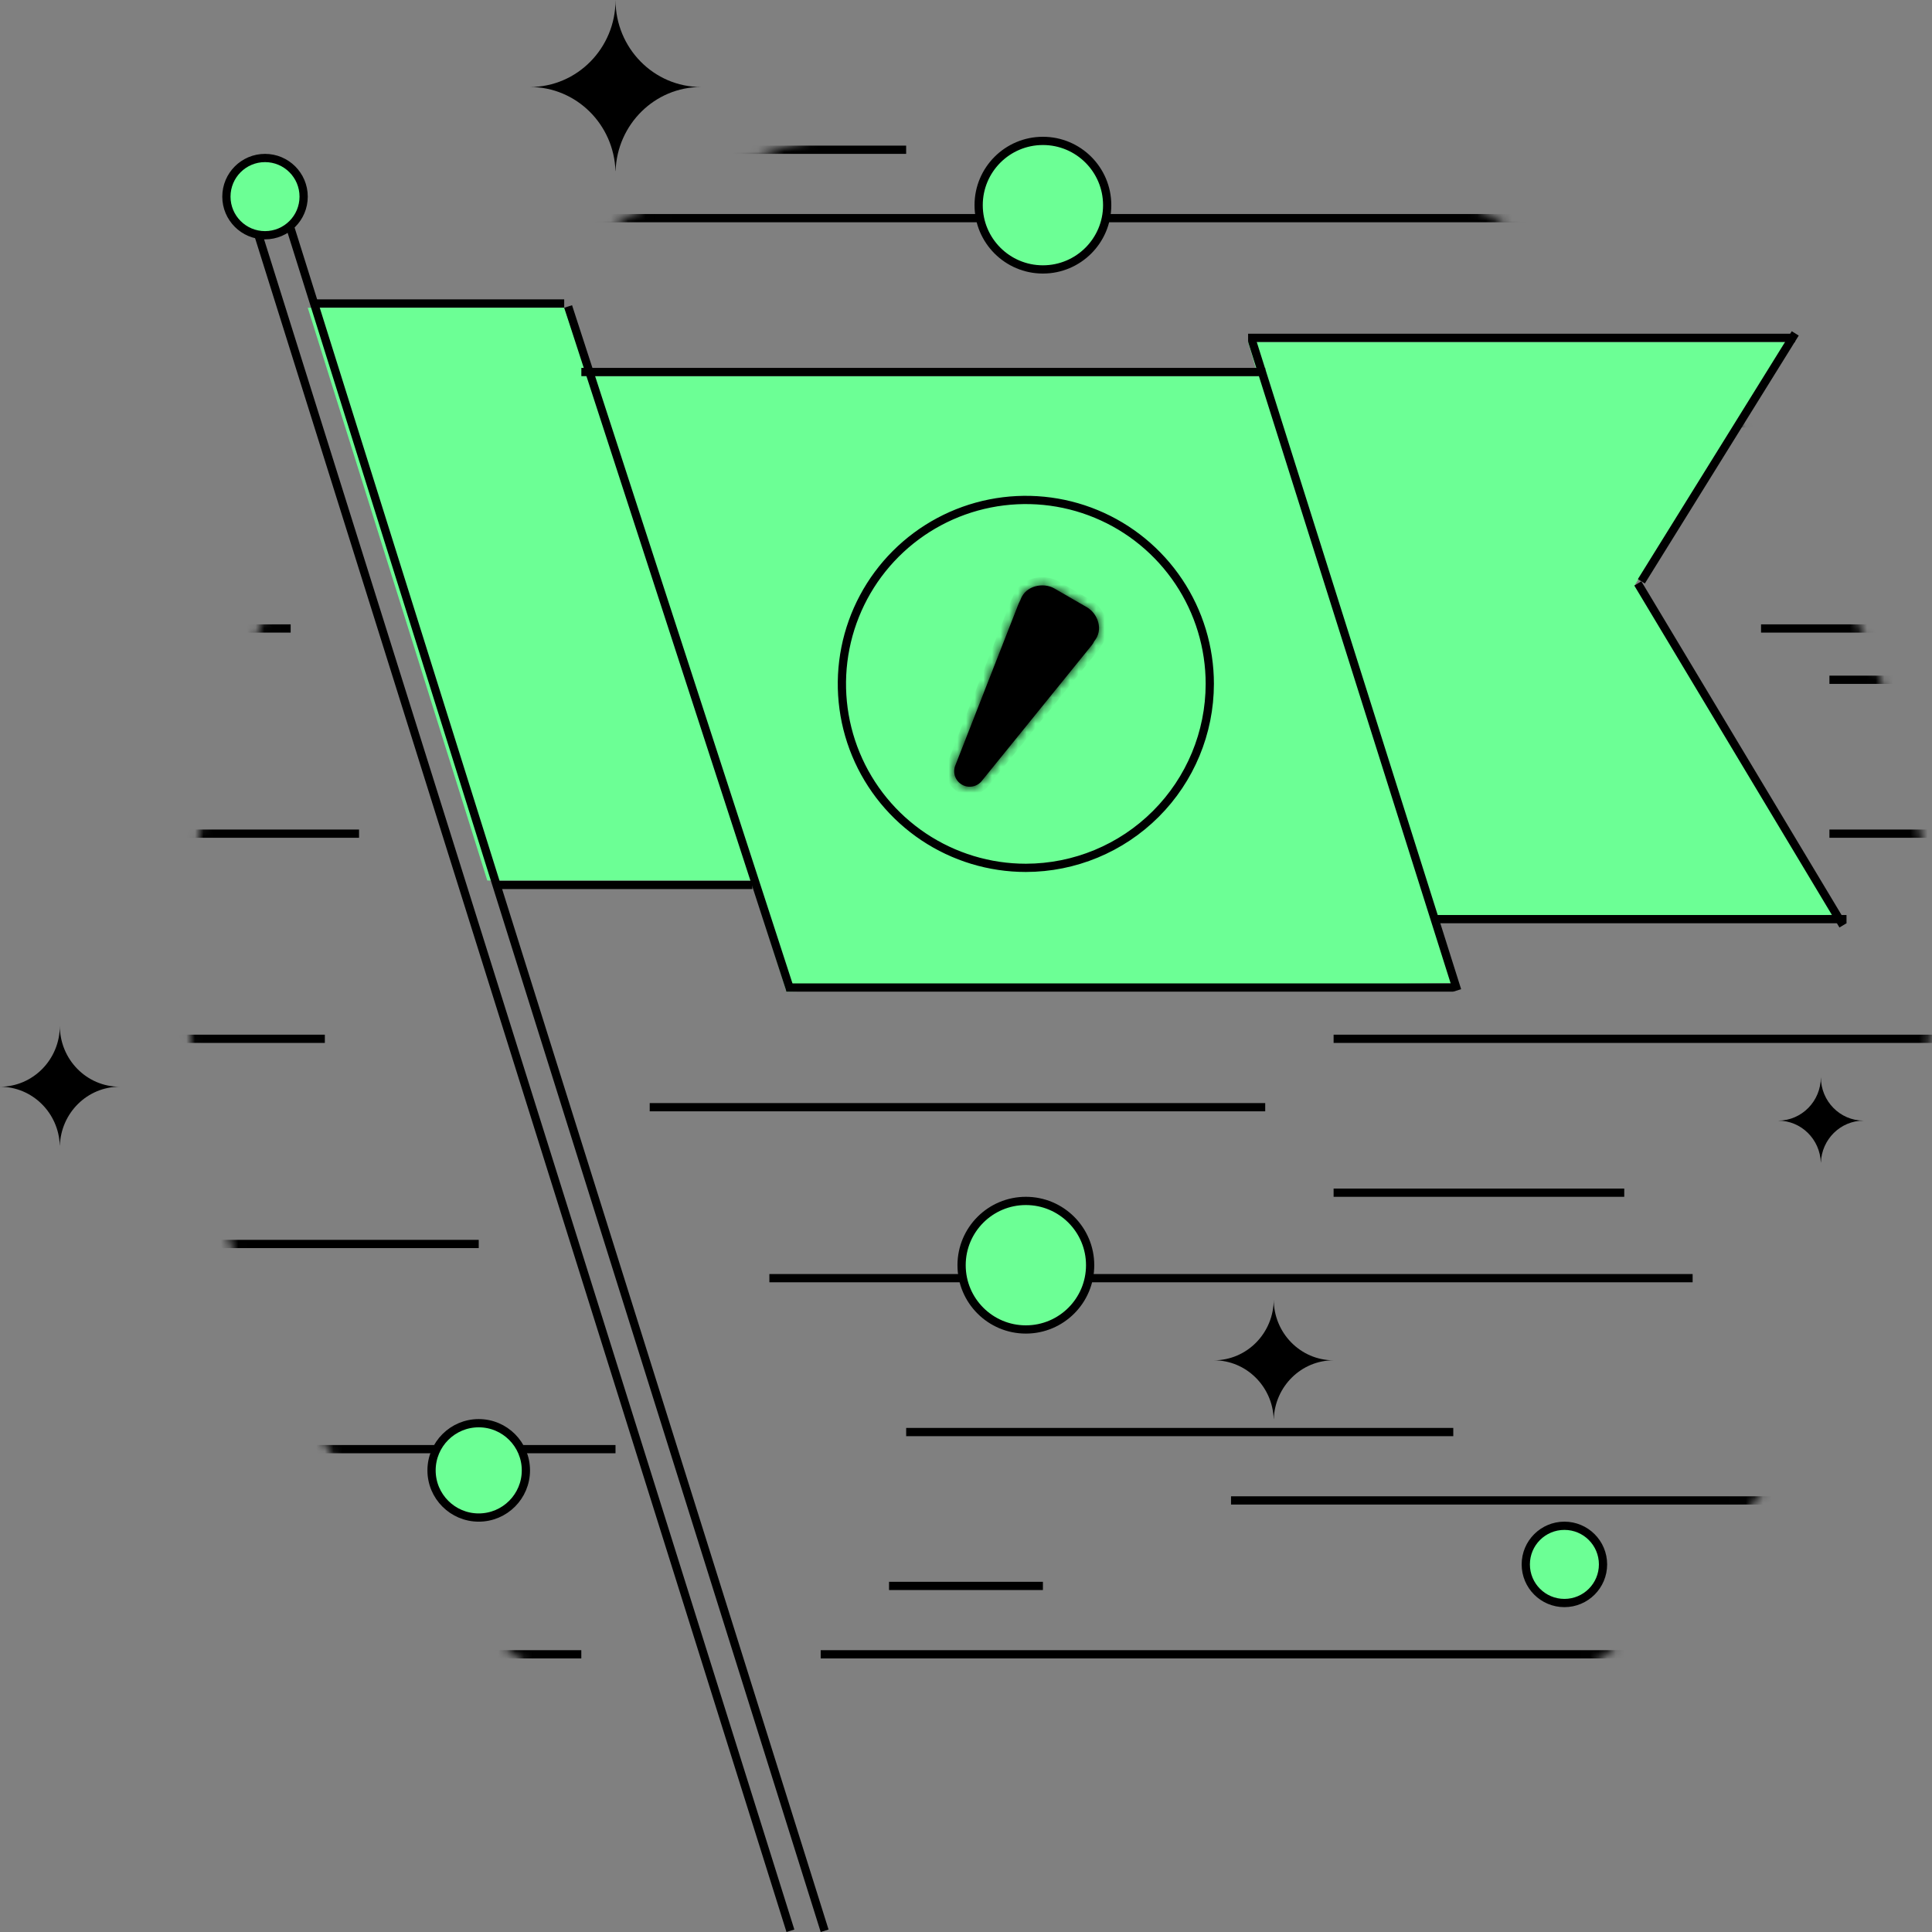 <svg width="223" height="223" viewBox="0 0 223 223" fill="none" xmlns="http://www.w3.org/2000/svg">
    <rect x="0" y="0" width="223" height="223" fill="#808080" stroke="none"/>
    <mask id="mask0_975_144470" style="mask-type:alpha" maskUnits="userSpaceOnUse" x="21" y="11"
        width="202" height="203">
        <circle cx="122.354" cy="112.486" r="99.695" transform="rotate(90 122.354 112.486)"
            fill="#D9D9D9" stroke="black" stroke-width="1.903" />
    </mask>
    <g mask="url(#mask0_975_144470)">
        <line x1="35.523" y1="25.179" x2="205.24" y2="25.179" stroke="black"
            stroke-width="0.951" />
        <line x1="21.707" y1="48.86" x2="219.052" y2="48.86" stroke="black"
            stroke-width="0.951" />
        <line x1="9.867" y1="72.542" x2="33.549" y2="72.542" stroke="black"
            stroke-width="0.951" />
        <line x1="203.266" y1="72.542" x2="226.947" y2="72.542" stroke="black"
            stroke-width="0.951" />
        <line x1="211.16" y1="78.462" x2="234.842" y2="78.462" stroke="black"
            stroke-width="0.951" />
        <line x1="9.867" y1="96.224" x2="41.442" y2="96.224" stroke="black"
            stroke-width="0.951" />
        <line x1="211.16" y1="96.224" x2="242.735" y2="96.224" stroke="black"
            stroke-width="0.951" />
        <line x1="9.867" y1="119.903" x2="37.495" y2="119.903" stroke="black"
            stroke-width="0.951" />
        <line x1="74.992" y1="127.798" x2="146.036" y2="127.798" stroke="black"
            stroke-width="0.951" />
        <line x1="153.93" y1="119.903" x2="234.841" y2="119.903" stroke="black"
            stroke-width="0.951" />
        <line x1="9.867" y1="143.585" x2="55.257" y2="143.585" stroke="black"
            stroke-width="0.951" />
        <line x1="88.805" y1="147.532" x2="195.371" y2="147.532" stroke="black"
            stroke-width="0.951" />
        <line x1="153.93" y1="137.665" x2="187.478" y2="137.665" stroke="black"
            stroke-width="0.951" />
        <line x1="71.043" y1="17.284" x2="104.592" y2="17.284" stroke="black"
            stroke-width="0.951" />
        <line x1="102.617" y1="183.054" x2="120.378" y2="183.054" stroke="black"
            stroke-width="0.951" />
        <line x1="9.867" y1="167.267" x2="71.044" y2="167.267" stroke="black"
            stroke-width="0.951" />
        <line x1="142.09" y1="173.186" x2="317.727" y2="173.186" stroke="black"
            stroke-width="0.951" />
        <line x1="104.594" y1="165.294" x2="167.744" y2="165.294" stroke="black"
            stroke-width="0.951" />
        <line x1="9.867" y1="190.948" x2="67.097" y2="190.948" stroke="black"
            stroke-width="0.951" />
        <line x1="94.727" y1="190.948" x2="213.134" y2="190.948" stroke="black"
            stroke-width="0.951" />
    </g>
    <circle cx="60.193" cy="58.217" r="8.405" fill="white" stroke="black" stroke-width="0.951" />
    <circle cx="120.378" cy="23.681" r="7.418" fill="#6CFF95" stroke="black"
        stroke-width="0.951" />
    <circle cx="55.256" cy="169.717" r="5.445" fill="#6CFF95" stroke="black"
        stroke-width="0.951" />
    <circle cx="180.57" cy="180.57" r="4.458" fill="#6CFF95" stroke="black"
        stroke-width="0.951" />
    <path
        d="M71.047 0C71.047 5.546 66.629 10.042 61.18 10.042C66.514 10.042 70.859 14.35 71.04 19.735H71.054C71.235 14.35 75.58 10.042 80.914 10.042C75.464 10.042 71.047 5.546 71.047 0Z"
        fill="black" />
    <path
        d="M210.172 124.328C210.172 127.101 207.963 129.349 205.238 129.349C207.905 129.349 210.078 131.503 210.168 134.195H210.175C210.266 131.503 212.438 129.349 215.106 129.349C212.38 129.349 210.172 127.101 210.172 124.328Z"
        fill="black" />
    <path
        d="M6.907 118.406C6.907 122.288 3.814 125.436 0 125.436C3.734 125.436 6.775 128.451 6.902 132.22H6.912C7.039 128.451 10.08 125.436 13.814 125.436C9.999 125.436 6.907 122.288 6.907 118.406Z"
        fill="black" />
    <path
        d="M147.02 149.982C147.02 153.865 143.928 157.012 140.113 157.012C143.847 157.012 146.889 160.027 147.016 163.797H147.025C147.152 160.027 150.193 157.012 153.927 157.012C150.112 157.012 147.02 153.865 147.02 149.982Z"
        fill="black" />
    <path d="M68.086 43.418H146.037L167.745 113.475L90.781 114.462L68.086 43.418Z" fill="#6CFF95" />
    <path d="M144.062 39.471H206.226L181.558 78.94L164.784 105.581L144.062 39.471Z"
        fill="#6CFF95" />
    <path d="M144.062 39.471L188.465 67.099L212.147 105.581L163.797 106.568L144.062 39.471Z"
        fill="#6CFF95" />
    <path d="M35.523 35.523H65.125L87.82 101.634H56.245L35.523 35.523Z" fill="#6CFF95" />
    <line x1="32.032" y1="21.567" x2="95.182" y2="222.859" stroke="black" stroke-width="0.951" />
    <line x1="28.083" y1="21.567" x2="91.233" y2="222.859" stroke="black" stroke-width="0.951" />
    <line x1="65.577" y1="35.376" x2="91.232" y2="114.314" stroke="black" stroke-width="0.951" />
    <line x1="144.516" y1="39.328" x2="168.197" y2="114.319" stroke="black" stroke-width="0.951" />
    <path d="M36.508 35.029L65.123 35.029" stroke="black" stroke-width="0.951" />
    <line x1="57.234" y1="102.145" x2="86.836" y2="102.145" stroke="black" stroke-width="0.951" />
    <line x1="212.725" y1="106.811" x2="189.044" y2="67.342" stroke="black" stroke-width="0.951" />
    <path d="M189.453 67.097L207.214 38.482" stroke="black" stroke-width="0.951" />
    <line x1="144.062" y1="38.995" x2="207.213" y2="38.995" stroke="black" stroke-width="0.951" />
    <line x1="165.77" y1="106.091" x2="213.132" y2="106.091" stroke="black" stroke-width="0.951" />
    <line x1="67.102" y1="42.94" x2="146.04" y2="42.94" stroke="black" stroke-width="0.951" />
    <line x1="90.781" y1="113.985" x2="167.746" y2="113.985" stroke="black" stroke-width="0.951" />
    <circle cx="30.59" cy="22.695" r="4.458" fill="#6CFF95" stroke="black"
        stroke-width="0.951" />
    <path
        d="M118.407 100.171C114.207 100.171 110.103 98.925 106.611 96.592C103.12 94.259 100.398 90.943 98.791 87.064C97.184 83.184 96.764 78.915 97.583 74.796C98.402 70.678 100.424 66.894 103.394 63.925C106.363 60.956 110.146 58.933 114.265 58.114C118.384 57.295 122.653 57.715 126.532 59.322C130.412 60.929 133.728 63.651 136.061 67.142C138.394 70.634 139.639 74.739 139.639 78.938C139.633 84.567 137.394 89.964 133.413 93.944C129.433 97.925 124.036 100.164 118.407 100.171Z"
        fill="#6CFF95" stroke="black" stroke-width="0.951" />
    <mask id="path-48-inside-1_975_144470" fill="white">
        <path fill-rule="evenodd" clip-rule="evenodd"
            d="M125.434 70.079L121.712 67.93C120.402 67.173 118.405 67.616 117.821 69.142L117.77 69.273C117.65 69.493 117.554 69.721 117.483 69.906L110.255 88.381C109.941 89.202 110.271 90.13 111.033 90.569C111.794 91.008 112.762 90.829 113.316 90.145L126.035 74.453C126.141 74.323 126.226 74.18 126.291 74.028C127.397 72.717 126.744 70.835 125.434 70.079Z" />
    </mask>
    <path fill-rule="evenodd" clip-rule="evenodd"
        d="M125.434 70.079L121.712 67.93C120.402 67.173 118.405 67.616 117.821 69.142L117.77 69.273C117.65 69.493 117.554 69.721 117.483 69.906L110.255 88.381C109.941 89.202 110.271 90.13 111.033 90.569C111.794 91.008 112.762 90.829 113.316 90.145L126.035 74.453C126.141 74.323 126.226 74.18 126.291 74.028C127.397 72.717 126.744 70.835 125.434 70.079Z"
        fill="black" />
    <path
        d="M121.712 67.93L121.237 68.754V68.754L121.712 67.93ZM125.434 70.079L124.958 70.903L125.434 70.079ZM117.821 69.142L118.707 69.489L118.71 69.482L117.821 69.142ZM117.77 69.273L118.606 69.727L118.634 69.675L118.656 69.62L117.77 69.273ZM117.483 69.906L118.369 70.253L118.372 70.245L117.483 69.906ZM110.255 88.381L109.369 88.034L109.366 88.042L110.255 88.381ZM111.033 90.569L110.558 91.393L110.558 91.393L111.033 90.569ZM113.316 90.145L112.577 89.546H112.577L113.316 90.145ZM126.035 74.453L126.774 75.052V75.052L126.035 74.453ZM126.291 74.028L125.564 73.415L125.472 73.524L125.416 73.656L126.291 74.028ZM121.237 68.754L124.958 70.903L125.909 69.255L122.188 67.106L121.237 68.754ZM118.71 69.482C118.875 69.05 119.25 68.737 119.752 68.596C120.264 68.452 120.824 68.516 121.237 68.754L122.188 67.106C121.29 66.588 120.196 66.495 119.237 66.764C118.267 67.037 117.351 67.708 116.933 68.802L118.71 69.482ZM118.656 69.62L118.707 69.489L116.936 68.795L116.884 68.926L118.656 69.62ZM116.934 68.819C116.788 69.088 116.674 69.357 116.594 69.567L118.372 70.245C118.433 70.084 118.513 69.899 118.606 69.727L116.934 68.819ZM116.597 69.559L109.369 88.034L111.141 88.728L118.369 70.253L116.597 69.559ZM109.366 88.042C108.886 89.3 109.391 90.721 110.558 91.393L111.508 89.745C111.151 89.539 110.997 89.105 111.143 88.72L109.366 88.042ZM110.558 91.393C111.724 92.066 113.207 91.791 114.055 90.744L112.577 89.546C112.318 89.866 111.864 89.95 111.508 89.745L110.558 91.393ZM114.055 90.744L126.774 75.052L125.296 73.854L112.577 89.546L114.055 90.744ZM126.774 75.052C126.936 74.853 127.067 74.633 127.166 74.401L125.416 73.656C125.386 73.726 125.345 73.793 125.296 73.854L126.774 75.052ZM124.958 70.903C125.896 71.444 126.189 72.674 125.564 73.415L127.018 74.642C128.604 72.761 127.591 70.226 125.909 69.255L124.958 70.903Z"
        fill="black" mask="url(#path-48-inside-1_975_144470)" />
    <path
        d="M125.828 146.034C125.828 150.131 122.506 153.453 118.409 153.453C114.313 153.453 110.991 150.131 110.991 146.034C110.991 141.938 114.313 138.616 118.409 138.616C122.506 138.616 125.828 141.938 125.828 146.034Z"
        fill="#6CFF95" stroke="black" stroke-width="0.951" />
</svg>
    